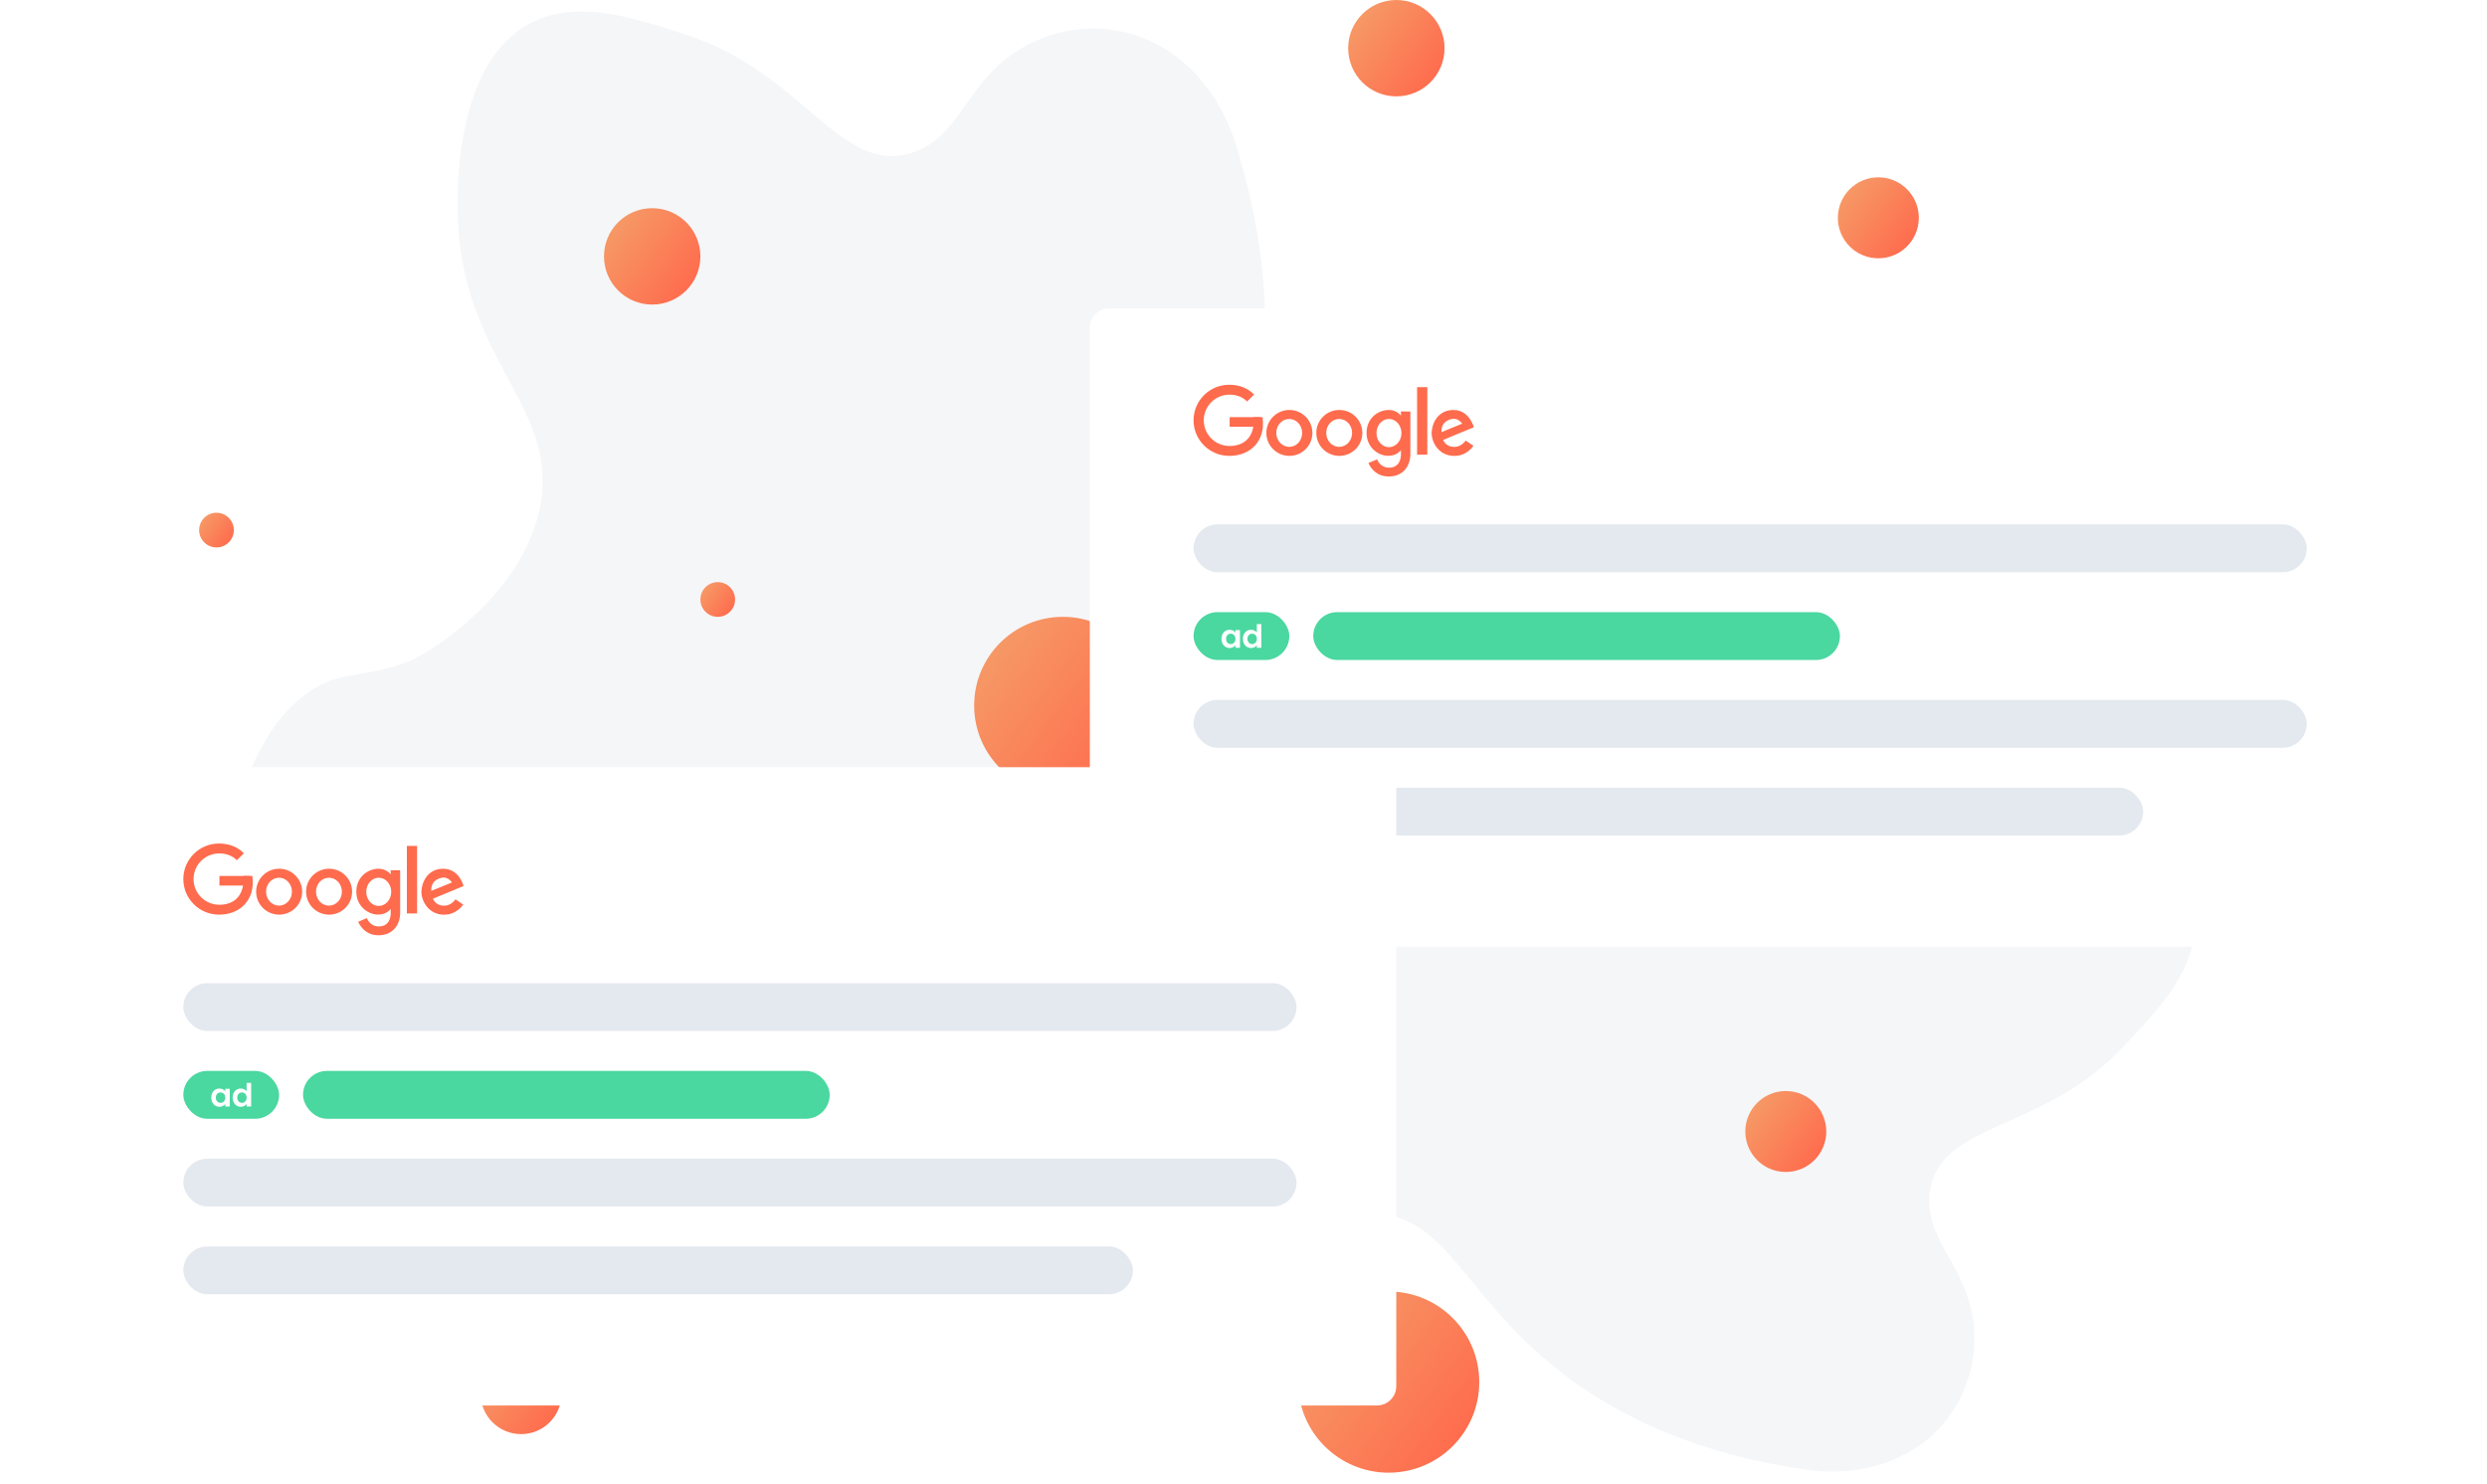 <svg width="645" height="385" viewBox="0 0 645 385" fill="none" xmlns="http://www.w3.org/2000/svg">
<path opacity="0.3" fill-rule="evenodd" clip-rule="evenodd" d="M320.49 37.425C314.334 17.64 297.935 5.529 279.362 7.658C274.889 8.138 270.442 9.532 266.224 11.777C250.337 20.325 249.681 35.367 236.6 39.604C217.96 45.641 208.19 18.698 178.092 9.068C165.159 4.929 145.882 -2.439 132.492 9.511C118.593 21.915 118.669 47.984 118.686 53.751C118.801 92.925 144.817 104.652 140.189 130.87C136.959 149.171 120.338 163.58 109.457 169.801C102.699 173.665 96.331 174.163 89.289 175.531C81.948 176.958 75.371 182.207 70.615 189.244C60.359 204.419 54.305 230.749 67.791 243.112C71.298 246.329 75.615 248.23 80.047 249.473C95.597 253.838 113.926 251.35 130.111 247.404C153.14 241.789 172.922 228.941 193.863 215.734C205.02 208.697 216.586 203.341 228.872 202.257C251.608 200.251 249.413 221.122 312.151 253.738C322.395 259.063 336.586 268.51 348.77 261.211C353.942 258.114 357.636 252.027 359.61 245.669C363.392 233.492 364.048 217.457 358.057 207.29C346.458 187.609 313.852 197.004 307.024 172.337C302.348 155.447 317.216 142.584 324.499 113.747C328.868 96.444 331.032 71.305 320.49 37.425Z" fill="#DDE1E7"/>
<path opacity="0.3" fill-rule="evenodd" clip-rule="evenodd" d="M468.234 381.211C487.504 384.033 504.432 375.057 510.174 358.45C511.585 354.464 512.21 350.129 512.022 345.641C511.233 328.703 498.751 322.036 500.476 309.227C502.933 290.976 529.737 293.643 550.129 272.048C558.892 262.768 572.97 249.425 568.283 233.22C563.419 216.4 541.293 205.872 536.398 203.543C503.151 187.723 482.64 205.006 462.301 190.431C448.102 180.257 442.644 160.315 441.793 148.565C441.265 141.268 443.43 135.669 445.132 129.144C446.905 122.342 445.129 114.635 441.098 107.746C432.404 92.887 412.549 77.057 396.591 83.463C392.44 85.129 389.074 88.014 386.219 91.266C376.202 102.67 370.862 119.216 367.631 134.537C363.032 156.336 365.882 178.322 368.566 201.437C369.996 213.752 369.836 225.731 365.763 236.584C358.224 256.669 341.428 246.328 288.291 286.247C279.616 292.765 265.843 300.954 267.078 314.246C267.601 319.888 271.259 325.492 275.846 329.749C284.629 337.901 297.952 344.973 309.004 344.027C330.397 342.194 335.684 310.741 359.364 314.978C375.579 317.879 380.439 335.706 401.92 353.596C414.809 364.33 435.236 376.379 468.234 381.211Z" fill="#DDE1E7"/>
<circle cx="360.143" cy="358.5" r="23.5" fill="url(#paint0_linear)"/>
<circle cx="275.643" cy="183" r="23" fill="url(#paint1_linear)"/>
<circle cx="362.143" cy="12.5" r="12.5" fill="url(#paint2_linear)"/>
<circle cx="169.143" cy="66.5" r="12.5" fill="url(#paint3_linear)"/>
<circle cx="463.143" cy="293.5" r="10.5" fill="url(#paint4_linear)"/>
<circle cx="487.143" cy="56.5" r="10.5" fill="url(#paint5_linear)"/>
<circle cx="186.143" cy="155.5" r="4.5" fill="url(#paint6_linear)"/>
<circle cx="135.143" cy="361.5" r="10.5" fill="url(#paint7_linear)"/>
<circle cx="56.143" cy="137.5" r="4.5" fill="url(#paint8_linear)"/>
<g filter="url(#filter0_d)">
<rect x="282.643" y="76" width="341.478" height="165.565" rx="5" fill="white"/>
</g>
<path fill-rule="evenodd" clip-rule="evenodd" d="M376.929 106.345C381.133 106.345 382.232 110.824 382.232 110.824L374.301 114.102C374.301 114.102 374.814 115.915 377.198 115.927C379.065 115.937 380.119 114.272 380.119 114.272L382.132 115.635C382.132 115.635 380.508 118.261 377.182 118.261C373.096 118.261 371.296 114.688 371.296 112.367C371.296 110.131 372.725 106.345 376.929 106.345ZM376.687 108.658C373.45 109.25 373.857 112.083 373.857 112.083L379.215 109.896C379.215 109.896 378.217 108.378 376.687 108.658Z" fill="#FF6B4D"/>
<path d="M370.173 100.423H367.521V117.939H370.173V100.423Z" fill="#FF6B4D"/>
<path fill-rule="evenodd" clip-rule="evenodd" d="M360.046 106.343C362.264 106.28 363.33 107.815 363.33 107.815V106.722L365.782 106.743V117.795C365.782 120.619 364.101 123.6 360.143 123.6C356.185 123.6 354.907 120.093 354.907 120.093L357.159 119.146C357.159 119.146 357.846 121.307 360.26 121.307C363.009 121.307 363.33 118.806 363.33 117.95V116.75C363.33 116.75 362.379 118.239 360.016 118.239C357.454 118.239 354.41 116.044 354.41 112.303C354.41 108.561 357.277 106.421 360.046 106.343ZM360.225 108.675C358.437 108.675 356.987 110.313 356.987 112.334C356.987 114.355 358.437 115.993 360.225 115.993C362.014 115.993 363.464 114.355 363.464 112.334C363.464 110.313 362.014 108.675 360.225 108.675Z" fill="#FF6B4D"/>
<path fill-rule="evenodd" clip-rule="evenodd" d="M347.35 106.339C350.647 106.339 353.319 109.006 353.319 112.295C353.319 115.584 350.647 118.251 347.35 118.251C344.053 118.251 341.381 115.584 341.381 112.295C341.381 109.006 344.053 106.339 347.35 106.339ZM347.311 108.675C345.458 108.675 343.956 110.296 343.956 112.295C343.956 114.294 345.458 115.915 347.311 115.915C349.164 115.915 350.666 114.294 350.666 112.295C350.666 110.296 349.164 108.675 347.311 108.675Z" fill="#FF6B4D"/>
<path fill-rule="evenodd" clip-rule="evenodd" d="M334.398 106.339C337.694 106.339 340.367 109.006 340.367 112.295C340.367 115.584 337.694 118.251 334.398 118.251C331.101 118.251 328.429 115.584 328.429 112.295C328.429 109.006 331.101 106.339 334.398 106.339ZM334.359 108.675C332.506 108.675 331.004 110.296 331.004 112.295C331.004 114.294 332.506 115.915 334.359 115.915C336.212 115.915 337.714 114.294 337.714 112.295C337.714 110.296 336.212 108.675 334.359 108.675Z" fill="#FF6B4D"/>
<path fill-rule="evenodd" clip-rule="evenodd" d="M318.909 108.208H326.79L326.712 110.699H318.909V108.208Z" fill="#FF6B4D"/>
<path fill-rule="evenodd" clip-rule="evenodd" d="M318.793 99.8C321.462 99.8 323.706 100.73 325.24 102.346L323.437 104.146C322.312 102.998 320.714 102.369 318.871 102.369C315.187 102.369 312.2 105.349 312.2 109.025C312.2 112.702 315.187 115.682 318.871 115.682C322.556 115.682 325.172 113.556 325.166 109.025C325.172 108.745 325.166 108.473 325.147 108.208L327.449 108.208L327.449 108.301C328.307 114.581 324.071 118.224 318.949 118.251L318.793 118.251C313.687 118.244 309.547 114.12 309.547 109.025C309.547 103.93 313.687 99.8 318.793 99.8Z" fill="#FF6B4D"/>
<rect x="309.546" y="136.017" width="288.704" height="12.417" rx="6.209" fill="#E4E9F0"/>
<rect x="309.546" y="181.548" width="288.704" height="12.417" rx="6.209" fill="#E4E9F0"/>
<rect x="309.546" y="204.313" width="246.278" height="12.417" rx="6.209" fill="#E4E9F0"/>
<rect x="340.589" y="158.782" width="136.591" height="12.417" rx="6.209" fill="#4AD7A0"/>
<rect x="309.546" y="158.782" width="24.835" height="12.417" rx="6.209" fill="#4AD7A0"/>
<path d="M316.789 165.708C316.789 167.142 317.72 168.095 318.884 168.095C319.616 168.095 320.139 167.747 320.414 167.349V168.021H321.586V163.429H320.414V164.083C320.139 163.702 319.632 163.354 318.892 163.354C317.72 163.354 316.789 164.274 316.789 165.708ZM320.414 165.725C320.414 166.595 319.832 167.076 319.192 167.076C318.568 167.076 317.978 166.579 317.978 165.708C317.978 164.838 318.568 164.374 319.192 164.374C319.832 164.374 320.414 164.854 320.414 165.725Z" fill="white"/>
<path d="M322.34 165.708C322.34 167.142 323.271 168.095 324.443 168.095C325.167 168.095 325.682 167.764 325.956 167.341V168.021H327.137V161.887H325.956V164.067C325.64 163.636 325.059 163.354 324.452 163.354C323.271 163.354 322.34 164.274 322.34 165.708ZM325.965 165.725C325.965 166.595 325.383 167.076 324.743 167.076C324.119 167.076 323.529 166.579 323.529 165.708C323.529 164.838 324.119 164.374 324.743 164.374C325.383 164.374 325.965 164.854 325.965 165.725Z" fill="white"/>
<g filter="url(#filter1_d)">
<rect x="20.643" y="195" width="341.478" height="165.565" rx="5" fill="white"/>
</g>
<path fill-rule="evenodd" clip-rule="evenodd" d="M114.93 225.345C119.134 225.345 120.233 229.824 120.233 229.824L112.302 233.102C112.302 233.102 112.815 234.915 115.199 234.927C117.066 234.937 118.12 233.272 118.12 233.272L120.132 234.635C120.132 234.635 118.509 237.261 115.183 237.261C111.097 237.261 109.297 233.688 109.297 231.367C109.297 229.131 110.726 225.345 114.93 225.345ZM114.688 227.658C111.451 228.25 111.858 231.083 111.858 231.083L117.216 228.896C117.216 228.896 116.218 227.378 114.688 227.658Z" fill="#FF6B4D"/>
<path d="M108.174 219.423H105.521V236.939H108.174V219.423Z" fill="#FF6B4D"/>
<path fill-rule="evenodd" clip-rule="evenodd" d="M98.046 225.343C100.264 225.28 101.33 226.815 101.33 226.815V225.722L103.782 225.743V236.795C103.782 239.619 102.101 242.6 98.143 242.6C94.185 242.6 92.906 239.093 92.906 239.093L95.159 238.146C95.159 238.146 95.846 240.307 98.26 240.307C101.009 240.307 101.33 237.806 101.33 236.95V235.75C101.33 235.75 100.379 237.239 98.016 237.239C95.454 237.239 92.41 235.044 92.41 231.303C92.41 227.561 95.277 225.421 98.046 225.343ZM98.225 227.675C96.437 227.675 94.987 229.313 94.987 231.334C94.987 233.355 96.437 234.993 98.225 234.993C100.014 234.993 101.464 233.355 101.464 231.334C101.464 229.313 100.014 227.675 98.225 227.675Z" fill="#FF6B4D"/>
<path fill-rule="evenodd" clip-rule="evenodd" d="M85.351 225.339C88.648 225.339 91.32 228.006 91.32 231.295C91.32 234.584 88.648 237.251 85.351 237.251C82.054 237.251 79.382 234.584 79.382 231.295C79.382 228.006 82.054 225.339 85.351 225.339ZM85.312 227.675C83.459 227.675 81.957 229.296 81.957 231.295C81.957 233.294 83.459 234.915 85.312 234.915C87.165 234.915 88.667 233.294 88.667 231.295C88.667 229.296 87.165 227.675 85.312 227.675Z" fill="#FF6B4D"/>
<path fill-rule="evenodd" clip-rule="evenodd" d="M72.398 225.339C75.695 225.339 78.367 228.006 78.367 231.295C78.367 234.584 75.695 237.251 72.398 237.251C69.101 237.251 66.429 234.584 66.429 231.295C66.429 228.006 69.101 225.339 72.398 225.339ZM72.359 227.675C70.506 227.675 69.004 229.296 69.004 231.295C69.004 233.294 70.506 234.915 72.359 234.915C74.212 234.915 75.714 233.294 75.714 231.295C75.714 229.296 74.212 227.675 72.359 227.675Z" fill="#FF6B4D"/>
<path fill-rule="evenodd" clip-rule="evenodd" d="M56.909 227.208H64.79L64.712 229.699H56.909V227.208Z" fill="#FF6B4D"/>
<path fill-rule="evenodd" clip-rule="evenodd" d="M56.793 218.8C59.462 218.8 61.706 219.73 63.24 221.346L61.437 223.146C60.312 221.998 58.715 221.369 56.871 221.369C53.187 221.369 50.2 224.349 50.2 228.025C50.2 231.702 53.187 234.682 56.871 234.682C60.556 234.682 63.172 232.556 63.166 228.025C63.172 227.745 63.166 227.473 63.147 227.208L65.449 227.208L65.45 227.301C66.307 233.581 62.071 237.224 56.949 237.251L56.793 237.251C51.687 237.244 47.547 233.12 47.547 228.025C47.547 222.93 51.687 218.8 56.793 218.8Z" fill="#FF6B4D"/>
<rect x="47.547" y="255.017" width="288.704" height="12.417" rx="6.209" fill="#E4E9F0"/>
<rect x="47.547" y="300.548" width="288.704" height="12.417" rx="6.209" fill="#E4E9F0"/>
<rect x="47.547" y="323.313" width="246.278" height="12.417" rx="6.209" fill="#E4E9F0"/>
<rect x="78.59" y="277.782" width="136.591" height="12.417" rx="6.209" fill="#4AD7A0"/>
<rect x="47.547" y="277.782" width="24.835" height="12.417" rx="6.209" fill="#4AD7A0"/>
<path d="M54.79 284.708C54.79 286.142 55.721 287.095 56.885 287.095C57.617 287.095 58.14 286.747 58.415 286.349V287.021H59.587V282.429H58.415V283.083C58.14 282.702 57.633 282.354 56.893 282.354C55.721 282.354 54.79 283.274 54.79 284.708ZM58.415 284.725C58.415 285.595 57.833 286.076 57.193 286.076C56.569 286.076 55.979 285.579 55.979 284.708C55.979 283.838 56.569 283.374 57.193 283.374C57.833 283.374 58.415 283.854 58.415 284.725Z" fill="white"/>
<path d="M60.341 284.708C60.341 286.142 61.272 287.095 62.444 287.095C63.168 287.095 63.683 286.764 63.957 286.341V287.021H65.138V280.887H63.957V283.067C63.642 282.636 63.059 282.354 62.453 282.354C61.272 282.354 60.341 283.274 60.341 284.708ZM63.966 284.725C63.966 285.595 63.384 286.076 62.744 286.076C62.12 286.076 61.53 285.579 61.53 284.708C61.53 283.838 62.12 283.374 62.744 283.374C63.384 283.374 63.966 283.854 63.966 284.725Z" fill="white"/>
<defs>
<filter id="filter0_d" x="262.643" y="60" width="381.478" height="205.565" filterUnits="userSpaceOnUse" color-interpolation-filters="sRGB">
<feFlood flood-opacity="0" result="BackgroundImageFix"/>
<feColorMatrix in="SourceAlpha" type="matrix" values="0 0 0 0 0 0 0 0 0 0 0 0 0 0 0 0 0 0 127 0"/>
<feOffset dy="4"/>
<feGaussianBlur stdDeviation="10"/>
<feColorMatrix type="matrix" values="0 0 0 0 0 0 0 0 0 0 0 0 0 0 0 0 0 0 0.1 0"/>
<feBlend mode="normal" in2="BackgroundImageFix" result="effect1_dropShadow"/>
<feBlend mode="normal" in="SourceGraphic" in2="effect1_dropShadow" result="shape"/>
</filter>
<filter id="filter1_d" x="0.643" y="179" width="381.478" height="205.565" filterUnits="userSpaceOnUse" color-interpolation-filters="sRGB">
<feFlood flood-opacity="0" result="BackgroundImageFix"/>
<feColorMatrix in="SourceAlpha" type="matrix" values="0 0 0 0 0 0 0 0 0 0 0 0 0 0 0 0 0 0 127 0"/>
<feOffset dy="4"/>
<feGaussianBlur stdDeviation="10"/>
<feColorMatrix type="matrix" values="0 0 0 0 0 0 0 0 0 0 0 0 0 0 0 0 0 0 0.1 0"/>
<feBlend mode="normal" in2="BackgroundImageFix" result="effect1_dropShadow"/>
<feBlend mode="normal" in="SourceGraphic" in2="effect1_dropShadow" result="shape"/>
</filter>
<linearGradient id="paint0_linear" x1="378.82" y1="376.104" x2="339.64" y2="346.753" gradientUnits="userSpaceOnUse">
<stop stop-color="#FF6B4D"/>
<stop offset="1" stop-color="#F69866"/>
</linearGradient>
<linearGradient id="paint1_linear" x1="293.922" y1="200.229" x2="255.577" y2="171.503" gradientUnits="userSpaceOnUse">
<stop stop-color="#FF6B4D"/>
<stop offset="1" stop-color="#F69866"/>
</linearGradient>
<linearGradient id="paint2_linear" x1="372.077" y1="21.864" x2="351.237" y2="6.251" gradientUnits="userSpaceOnUse">
<stop stop-color="#FF6B4D"/>
<stop offset="1" stop-color="#F69866"/>
</linearGradient>
<linearGradient id="paint3_linear" x1="179.077" y1="75.864" x2="158.237" y2="60.251" gradientUnits="userSpaceOnUse">
<stop stop-color="#FF6B4D"/>
<stop offset="1" stop-color="#F69866"/>
</linearGradient>
<linearGradient id="paint4_linear" x1="471.488" y1="301.365" x2="453.982" y2="288.251" gradientUnits="userSpaceOnUse">
<stop stop-color="#FF6B4D"/>
<stop offset="1" stop-color="#F69866"/>
</linearGradient>
<linearGradient id="paint5_linear" x1="495.488" y1="64.365" x2="477.982" y2="51.251" gradientUnits="userSpaceOnUse">
<stop stop-color="#FF6B4D"/>
<stop offset="1" stop-color="#F69866"/>
</linearGradient>
<linearGradient id="paint6_linear" x1="189.719" y1="158.871" x2="182.217" y2="153.251" gradientUnits="userSpaceOnUse">
<stop stop-color="#FF6B4D"/>
<stop offset="1" stop-color="#F69866"/>
</linearGradient>
<linearGradient id="paint7_linear" x1="143.488" y1="369.365" x2="125.982" y2="356.251" gradientUnits="userSpaceOnUse">
<stop stop-color="#FF6B4D"/>
<stop offset="1" stop-color="#F69866"/>
</linearGradient>
<linearGradient id="paint8_linear" x1="59.719" y1="140.871" x2="52.217" y2="135.251" gradientUnits="userSpaceOnUse">
<stop stop-color="#FF6B4D"/>
<stop offset="1" stop-color="#F69866"/>
</linearGradient>
</defs>
</svg>
